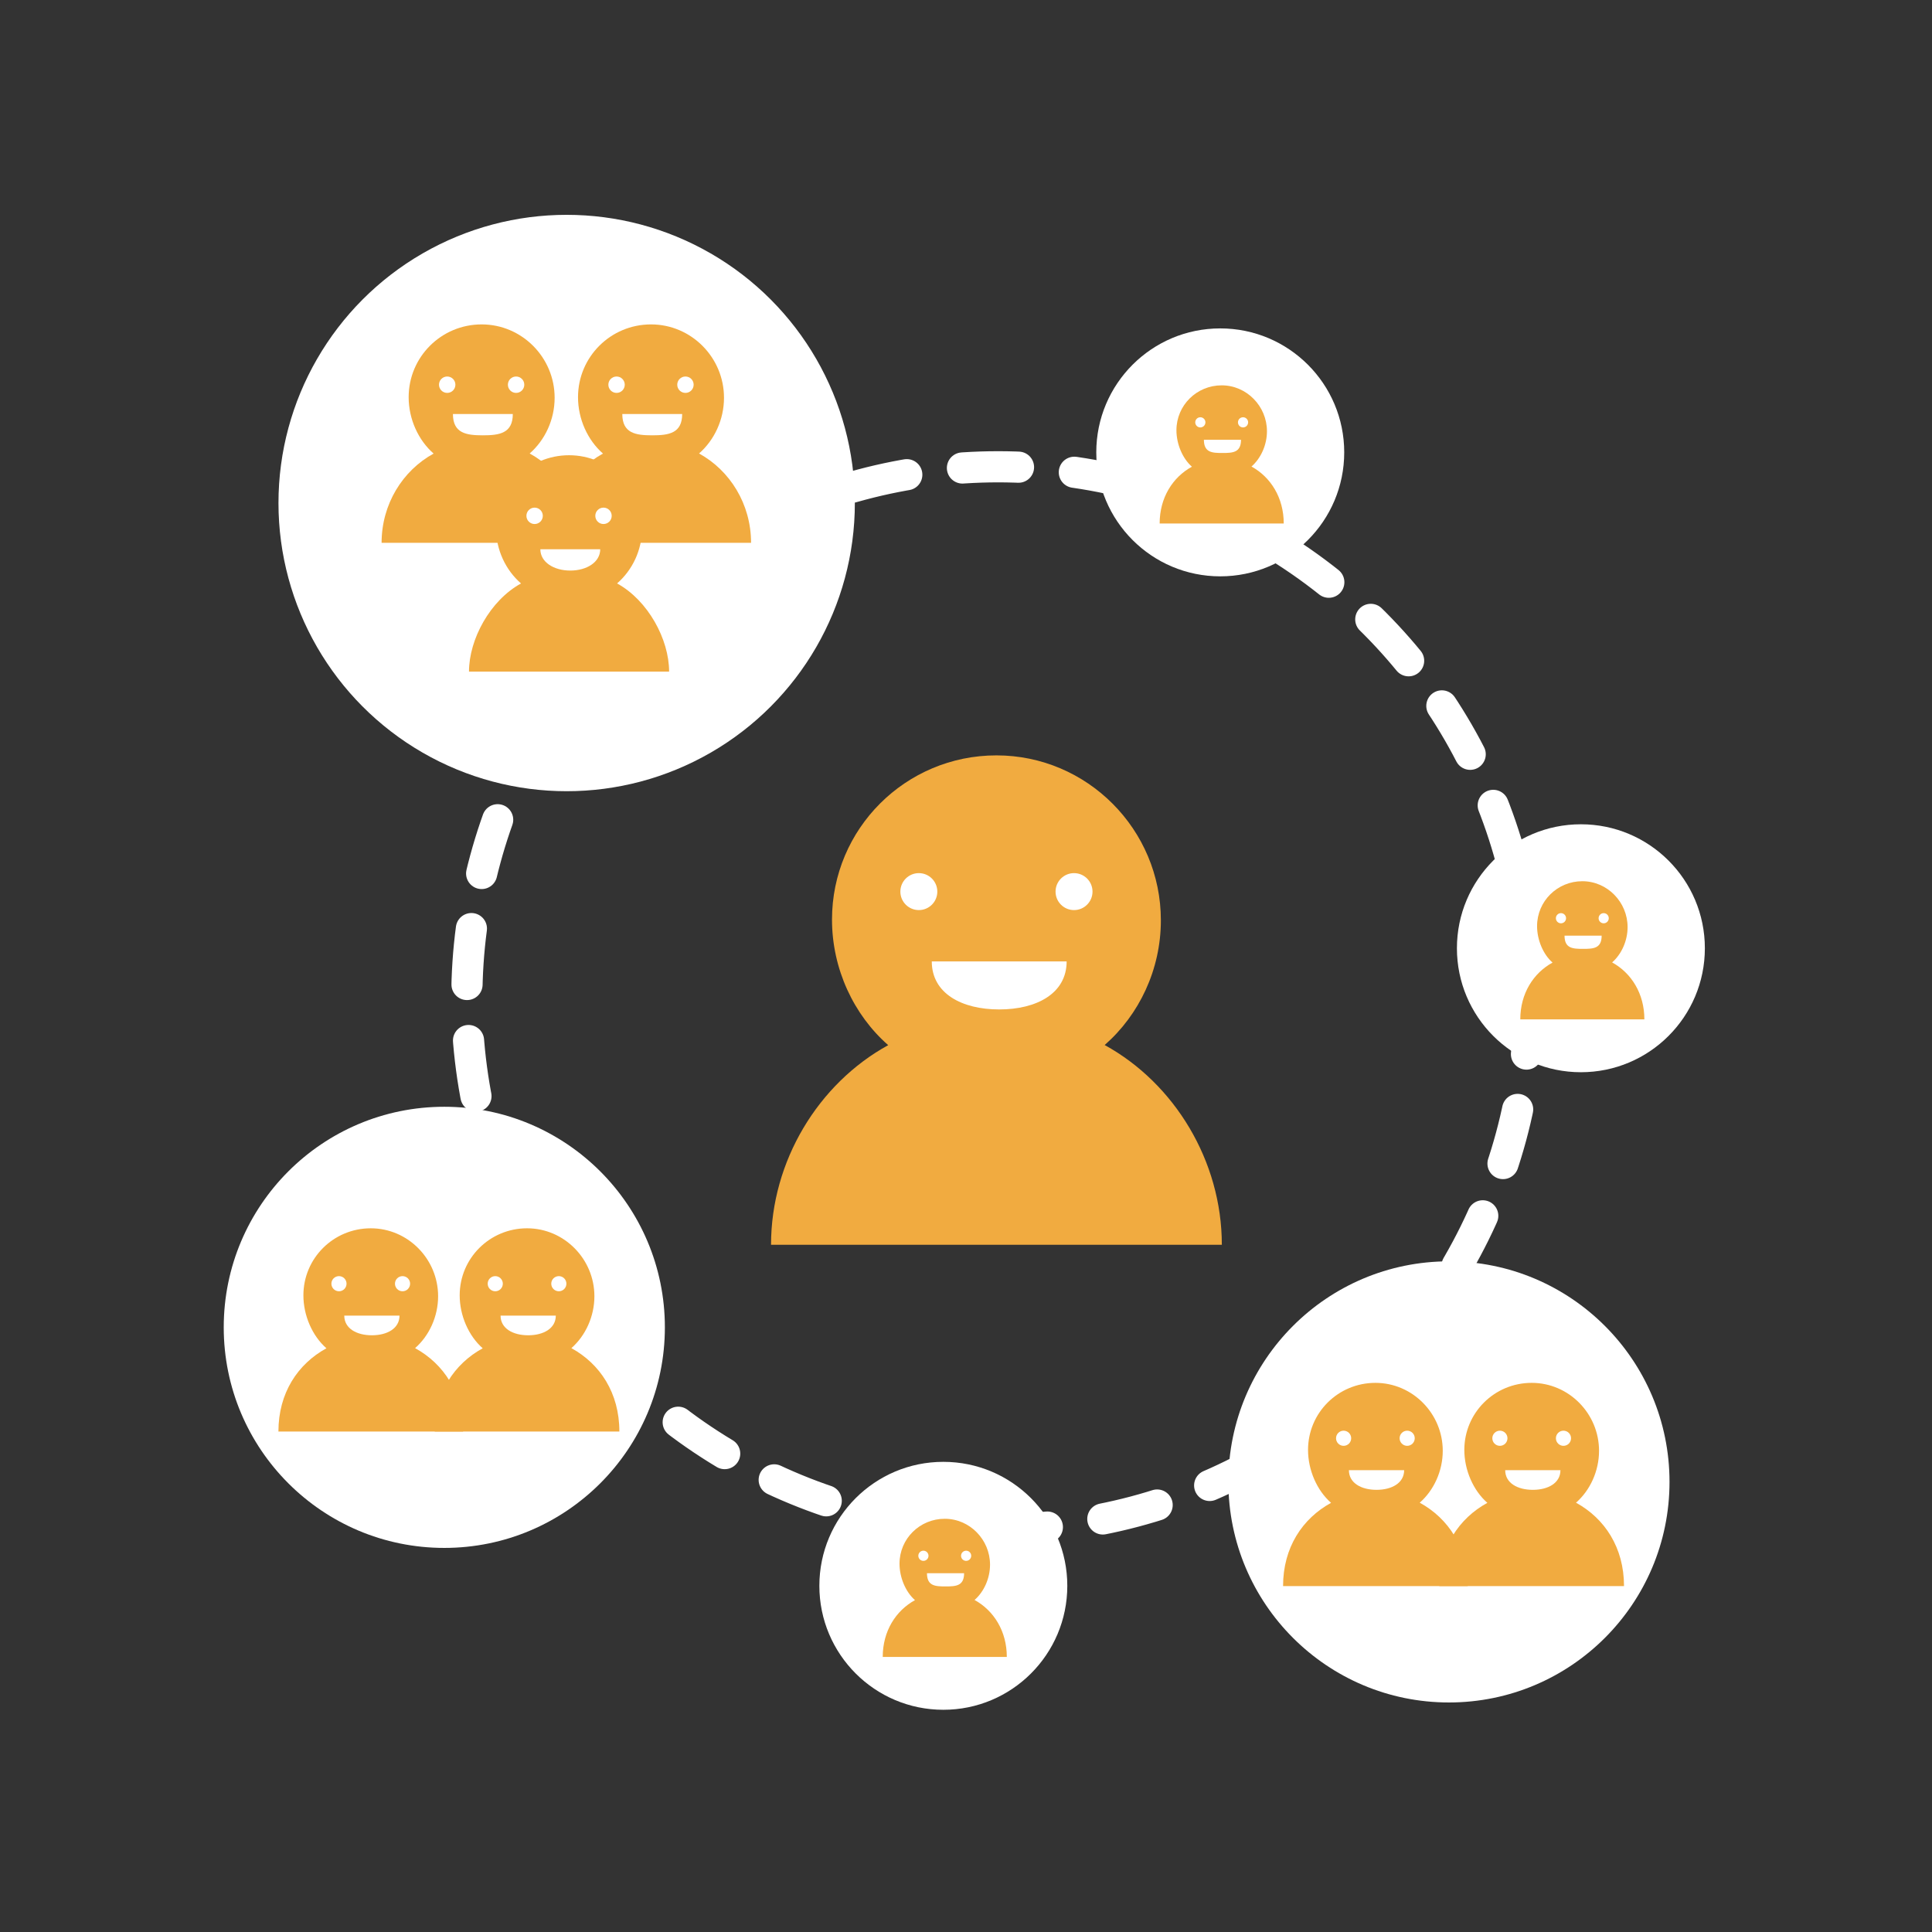 <?xml version="1.0" encoding="utf-8"?>
<!-- Generator: Adobe Illustrator 17.1.0, SVG Export Plug-In . SVG Version: 6.00 Build 0)  -->
<!DOCTYPE svg PUBLIC "-//W3C//DTD SVG 1.1//EN" "http://www.w3.org/Graphics/SVG/1.1/DTD/svg11.dtd">
<svg version="1.1" id="圖層_1" xmlns="http://www.w3.org/2000/svg" xmlns:xlink="http://www.w3.org/1999/xlink" x="0px" y="0px"
	 viewBox="0 0 1240 1240" enable-background="new 0 0 1240 1240" xml:space="preserve">
<rect x="0" y="0" width="1240" height="1240" fill="#333333" stroke="none"/>
<g>
	<g>
		<path fill="#F1AB40" d="M708.999,670.724c22.097-19.344,36.072-48.376,36.072-80.05c0-58.284-47.248-105.855-105.536-105.855
			S533.998,531.91,533.998,590.195c0,31.674,13.975,61.264,36.072,80.608c-44.814,24.581-75.202,74.375-75.202,128.109h289.333
			C784.201,745.182,753.812,695.305,708.999,670.724z"/>
		<circle fill="#FFFFFF" cx="589.732" cy="572.252" r="11.859"/>
		<circle fill="#FFFFFF" cx="689.337" cy="572.252" r="11.859"/>
		<path fill="#FFFFFF" d="M684.596,617.049c0,20.667-19.377,30.831-43.28,30.831c-23.903,0-43.28-10.164-43.28-30.831H684.596z"/>
	</g>
	
		<circle fill="none" stroke="#FFFFFF" stroke-width="20" stroke-linecap="round" stroke-linejoin="round" stroke-miterlimit="10" stroke-dasharray="36" cx="640.629" cy="640.592" r="341"/>
	<g>
		<circle fill="#FFFFFF" cx="929.963" cy="951.117" r="141.567"/>
		<g>
			<path fill="#F1AB40" d="M911.214,964.46c9.052-7.924,14.777-20.324,14.777-33.298c0-23.874-19.356-43.615-43.231-43.615
				c-23.874,0-43.231,19.162-43.231,43.036c0,12.974,5.725,26.044,14.777,33.968c-18.356,10.069-30.806,28.627-30.806,53.427h118.52
				C942.016,993.182,929.57,974.528,911.214,964.46z"/>
			<circle fill="#FFFFFF" cx="862.358" cy="923.106" r="4.857"/>
			<circle fill="#FFFFFF" cx="903.158" cy="923.106" r="4.857"/>
			<path fill="#FFFFFF" d="M901.215,943.582c0,8.267-7.936,12.627-17.728,12.627s-17.728-4.361-17.728-12.627H901.215z"/>
		</g>
		<g>
			<path fill="#F1AB40" d="M1011.522,964.46c9.052-7.924,14.777-20.324,14.777-33.298c0-23.874-19.356-43.615-43.23-43.615
				s-43.231,19.162-43.231,43.036c0,12.974,5.725,26.044,14.777,33.968c-18.356,10.069-30.806,28.627-30.806,53.427h118.519
				C1042.327,993.182,1029.878,974.528,1011.522,964.46z"/>
			<circle fill="#FFFFFF" cx="962.666" cy="923.106" r="4.857"/>
			<circle fill="#FFFFFF" cx="1003.47" cy="923.106" r="4.857"/>
			<path fill="#FFFFFF" d="M1001.527,943.582c0,8.267-7.936,12.627-17.728,12.627c-9.792,0-17.728-4.361-17.728-12.627H1001.527z"/>
		</g>
	</g>
	<g>
		<circle fill="#FFFFFF" cx="285.163" cy="851.917" r="141.567"/>
		<g>
			<path fill="#F1AB40" d="M266.414,865.26c9.052-7.924,14.777-20.324,14.777-33.298c0-23.874-19.356-43.615-43.231-43.615
				s-43.231,19.162-43.231,43.036c0,12.974,5.725,26.044,14.777,33.968C191.15,875.42,178.7,893.978,178.7,918.778h118.52
				C297.216,893.982,284.77,875.328,266.414,865.26z"/>
			<circle fill="#FFFFFF" cx="217.558" cy="823.906" r="4.857"/>
			<circle fill="#FFFFFF" cx="258.358" cy="823.906" r="4.857"/>
			<path fill="#FFFFFF" d="M256.415,844.382c0,8.267-7.936,12.627-17.728,12.627s-17.728-4.361-17.728-12.627H256.415z"/>
		</g>
		<g>
			<path fill="#F1AB40" d="M366.722,865.26c9.052-7.924,14.777-20.324,14.777-33.298c0-23.874-19.356-43.615-43.231-43.615
				c-23.874,0-43.231,19.162-43.231,43.036c0,12.974,5.725,26.044,14.777,33.968c-18.356,10.069-30.806,28.627-30.806,53.427
				h118.519C397.527,893.982,385.078,875.328,366.722,865.26z"/>
			<circle fill="#FFFFFF" cx="317.866" cy="823.906" r="4.857"/>
			<circle fill="#FFFFFF" cx="358.67" cy="823.906" r="4.857"/>
			<path fill="#FFFFFF" d="M356.727,844.382c0,8.267-7.936,12.627-17.728,12.627s-17.728-4.361-17.728-12.627H356.727z"/>
		</g>
	</g>
	<g>
		<circle fill="#FFFFFF" cx="363.696" cy="322.851" r="184.967"/>
		<g>
			<path fill="#F1AB40" d="M339.963,291.053c9.808-8.585,16.013-21.688,16.013-35.749c0-25.871-20.973-47.095-46.847-47.095
				c-25.875,0-46.847,20.849-46.847,46.723c0,14.062,6.204,27.594,16.013,36.183c-19.894,10.912-33.381,32.467-33.381,57.267
				h128.431C373.343,323.582,359.856,301.965,339.963,291.053z"/>
			<circle fill="#FFFFFF" cx="287.019" cy="246.913" r="5.262"/>
			<circle fill="#FFFFFF" cx="331.237" cy="246.913" r="5.262"/>
			<path fill="#FFFFFF" d="M329.129,265.715c0,12.4-8.601,13.685-19.212,13.685c-10.61,0-19.212-1.285-19.212-13.685H329.129z"/>
		</g>
		<g>
			<path fill="#F1AB40" d="M448.665,291.053c9.808-8.585,16.013-21.688,16.013-35.749c0-25.871-20.973-47.095-46.847-47.095
				c-25.875,0-46.847,20.849-46.847,46.723c0,14.062,6.204,27.594,16.013,36.183c-19.894,10.912-33.381,32.467-33.381,57.267
				h128.431C482.046,323.582,468.555,301.965,448.665,291.053z"/>
			<circle fill="#FFFFFF" cx="395.721" cy="246.913" r="5.262"/>
			<circle fill="#FFFFFF" cx="439.935" cy="246.913" r="5.262"/>
			<path fill="#FFFFFF" d="M437.832,265.715c0,12.4-8.601,13.685-19.212,13.685c-10.61,0-19.212-1.285-19.212-13.685H437.832z"/>
		</g>
		<g>
			<path fill="#F1AB40" d="M396.064,374.463c9.808-8.585,16.013-21.316,16.013-35.377c0-25.871-20.973-46.909-46.847-46.909
				c-25.871,0-46.847,20.944-46.847,46.814c0,14.062,6.204,26.896,16.013,35.485c-19.894,10.912-33.381,35.902-33.381,56.569
				h128.431C429.449,410.382,415.958,385.375,396.064,374.463z"/>
			<circle fill="#FFFFFF" cx="343.125" cy="331.068" r="5.262"/>
			<circle fill="#FFFFFF" cx="387.339" cy="331.068" r="5.262"/>
			<path fill="#FFFFFF" d="M385.235,352.515c0,8.267-8.601,13.685-19.212,13.685s-19.212-5.419-19.212-13.685H385.235z"/>
		</g>
	</g>
	<g>
		<circle fill="#FFFFFF" cx="1014.651" cy="608.609" r="79.567"/>
		<g>
			<path fill="#F1AB40" d="M1034.697,617.702c6.084-5.324,9.928-13.946,9.928-22.663c0-16.046-13.008-29.454-29.049-29.454
				c-16.046,0-29.049,12.805-29.049,28.847c0,8.717,3.848,18.046,9.928,23.37c-12.334,6.766-20.7,19.91-20.7,36.444h79.641
				C1055.397,637.715,1047.031,624.468,1034.697,617.702z"/>
			<circle fill="#FFFFFF" cx="1001.866" cy="589.335" r="3.265"/>
			<circle fill="#FFFFFF" cx="1029.283" cy="589.335" r="3.265"/>
			<path fill="#FFFFFF" d="M1027.976,600.515c0,8.267-5.332,8.486-11.912,8.486s-11.912-0.219-11.912-8.486H1027.976z"/>
		</g>
	</g>
	<g>
		<circle fill="#FFFFFF" cx="783.184" cy="290.342" r="79.567"/>
		<g>
			<path fill="#F1AB40" d="M803.231,299.435c6.084-5.324,9.928-13.946,9.928-22.663c0-16.046-13.008-29.454-29.049-29.454
				c-16.046,0-29.049,12.805-29.049,28.847c0,8.717,3.848,18.046,9.928,23.37c-12.334,6.766-20.7,19.91-20.7,36.444h79.641
				C823.93,319.449,815.565,306.201,803.231,299.435z"/>
			<circle fill="#FFFFFF" cx="770.4" cy="271.068" r="3.265"/>
			<circle fill="#FFFFFF" cx="797.816" cy="271.068" r="3.265"/>
			<path fill="#FFFFFF" d="M796.51,282.249c0,8.267-5.332,8.486-11.912,8.486s-11.912-0.219-11.912-8.486H796.51z"/>
		</g>
	</g>
	<g>
		<circle fill="#FFFFFF" cx="605.451" cy="1017.809" r="79.567"/>
		<g>
			<path fill="#F1AB40" d="M625.497,1026.902c6.084-5.324,9.928-13.946,9.928-22.663c0-16.046-13.008-29.454-29.049-29.454
				c-16.046,0-29.049,12.805-29.049,28.847c0,8.717,3.848,18.046,9.928,23.37c-12.334,6.766-20.7,19.91-20.7,36.444h79.641
				C646.197,1046.915,637.831,1033.668,625.497,1026.902z"/>
			<circle fill="#FFFFFF" cx="592.666" cy="998.535" r="3.265"/>
			<circle fill="#FFFFFF" cx="620.083" cy="998.535" r="3.265"/>
			<path fill="#FFFFFF" d="M618.776,1009.715c0,8.267-5.332,8.486-11.912,8.486s-11.912-0.219-11.912-8.486H618.776z"/>
		</g>
	</g>
</g>
</svg>
